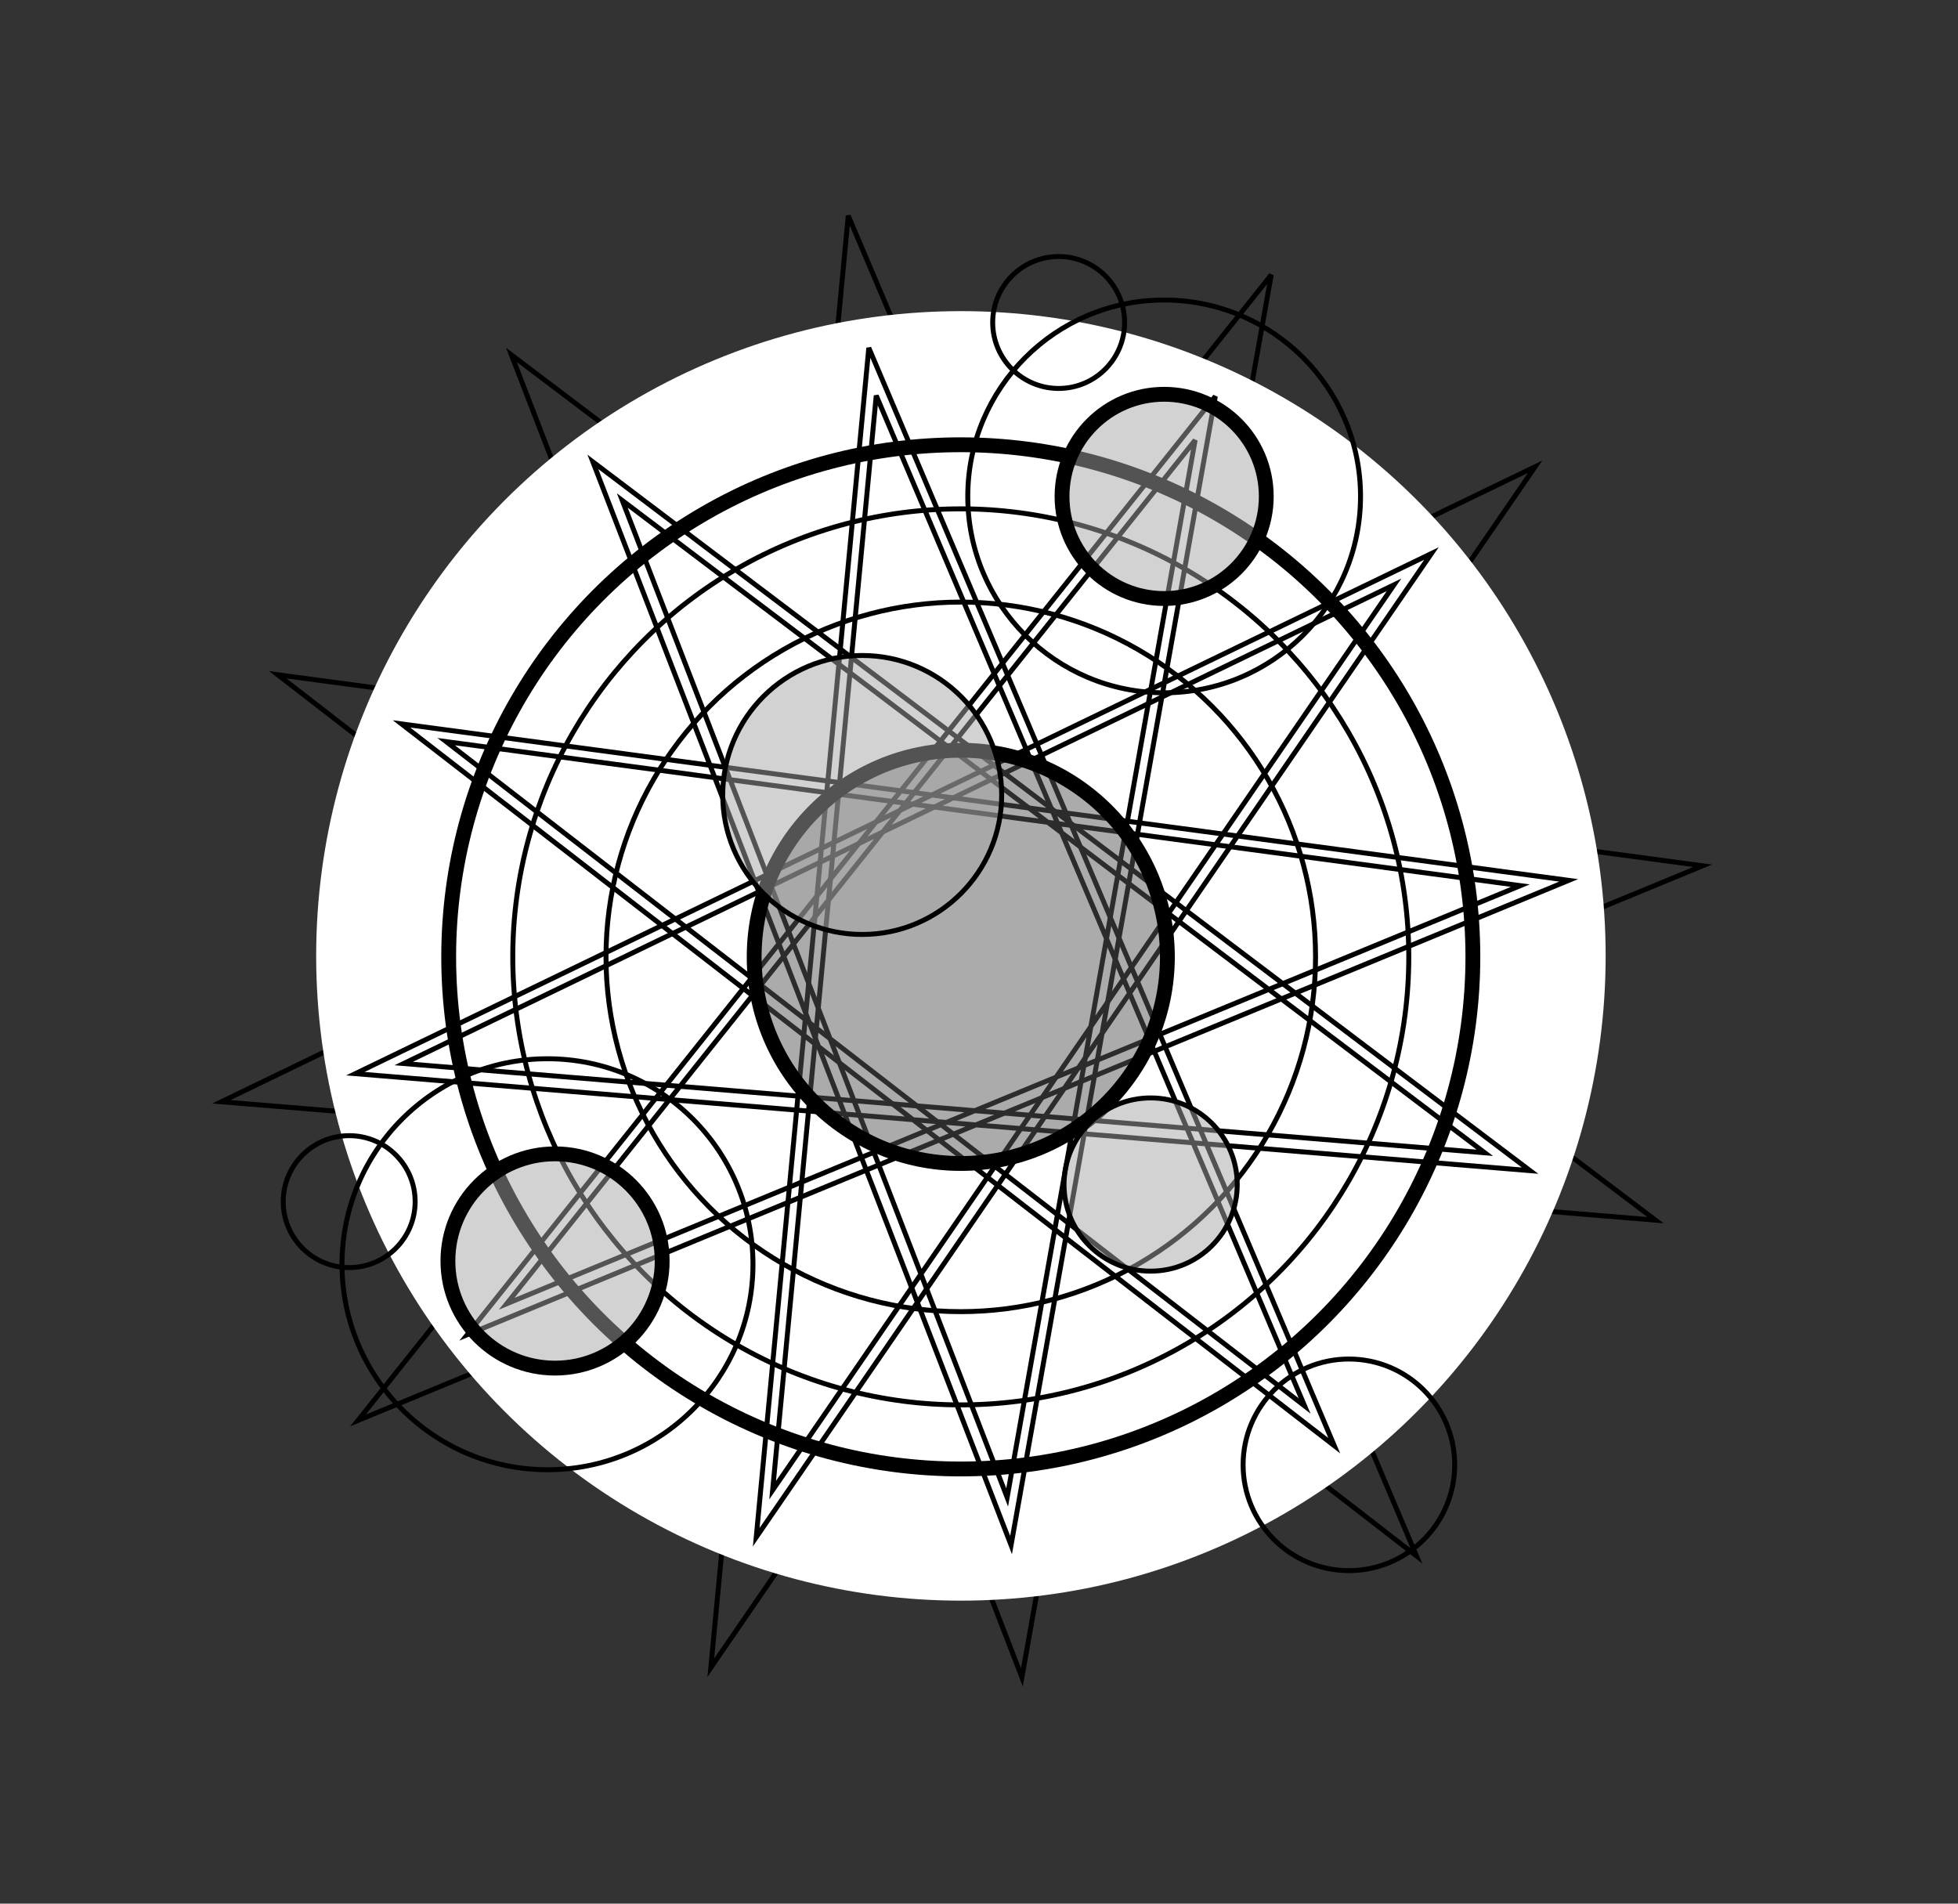 <svg xmlns="http://www.w3.org/2000/svg" xmlns:xlink="http://www.w3.org/1999/xlink" width="396" height="385" viewBox="0 0 396 385">
  <rect x="0" y="0" width="396" height="385" fill="#333333" stroke="none"/>
  <defs>
    <circle id="artboard-copy-7-a" cx="149.816" cy="149.887" r="130.397"/>
  </defs>
  <g fill="none" fill-rule="evenodd" transform="translate(44.291 43.416)">
    <g transform="translate(.234 .02)">
      <polygon stroke="#000" points=".259 179.385 265.943 50.96 99.236 293.829 127.031 .19 241.948 271.235 11.658 93.032 299.828 131.662 27.883 243.833 212.581 12.153 162.152 295.789 58.908 28.344 290.292 203.329"/>
      <use fill="#FFF" xlink:href="#artboard-copy-7-a"/>
    </g>
    <polygon stroke="#000" points="37.353 171.676 237.651 74.858 111.972 257.954 132.926 36.582 219.561 240.921 45.947 106.575 263.196 135.698 58.179 220.263 197.421 45.601 159.403 259.432 81.568 57.807 256.007 189.727"/>
    <polygon stroke="#000" points="27.578 173.725 245.215 68.525 108.656 267.472 131.424 26.936 225.559 248.964 36.916 102.988 272.972 134.632 50.206 226.518 201.503 36.736 160.194 269.077 75.621 49.999 265.16 193.338"/>
    <circle cx="150.024" cy="150.103" r="103.57" stroke="#000" stroke-width="3"/>
    <circle cx="150.024" cy="150.103" r="90.608" stroke="#000"/>
    <circle cx="150.024" cy="150.103" r="41.786" fill="#5A5959" fill-opacity=".5" stroke="#000" stroke-width="3"/>
    <circle cx="150.024" cy="150.103" r="71.753" stroke="#000"/>
    <circle cx="191.155" cy="56.978" r="20.653" fill="#A6A6A6" fill-opacity=".5" stroke="#000" stroke-width="3"/>
    <circle cx="191.155" cy="56.978" r="39.717" stroke="#000"/>
    <circle cx="228.521" cy="252.835" r="21.397" stroke="#000"/>
    <circle cx="169.818" cy="21.804" r="13.34" stroke="#000"/>
    <circle cx="26.33" cy="199.603" r="13.34" stroke="#000"/>
    <circle cx="66.437" cy="212.268" r="41.558" stroke="#000"/>
    <circle cx="67.966" cy="211.608" r="21.667" fill="#A6A6A6" fill-opacity=".5" stroke="#000" stroke-width="3"/>
    <circle cx="130.087" cy="117.361" r="28.209" fill="#A6A6A6" fill-opacity=".5" stroke="#000"/>
    <circle cx="188.419" cy="196.148" r="17.516" fill="#A6A6A6" fill-opacity=".5" stroke="#000"/>
  </g>
</svg>
